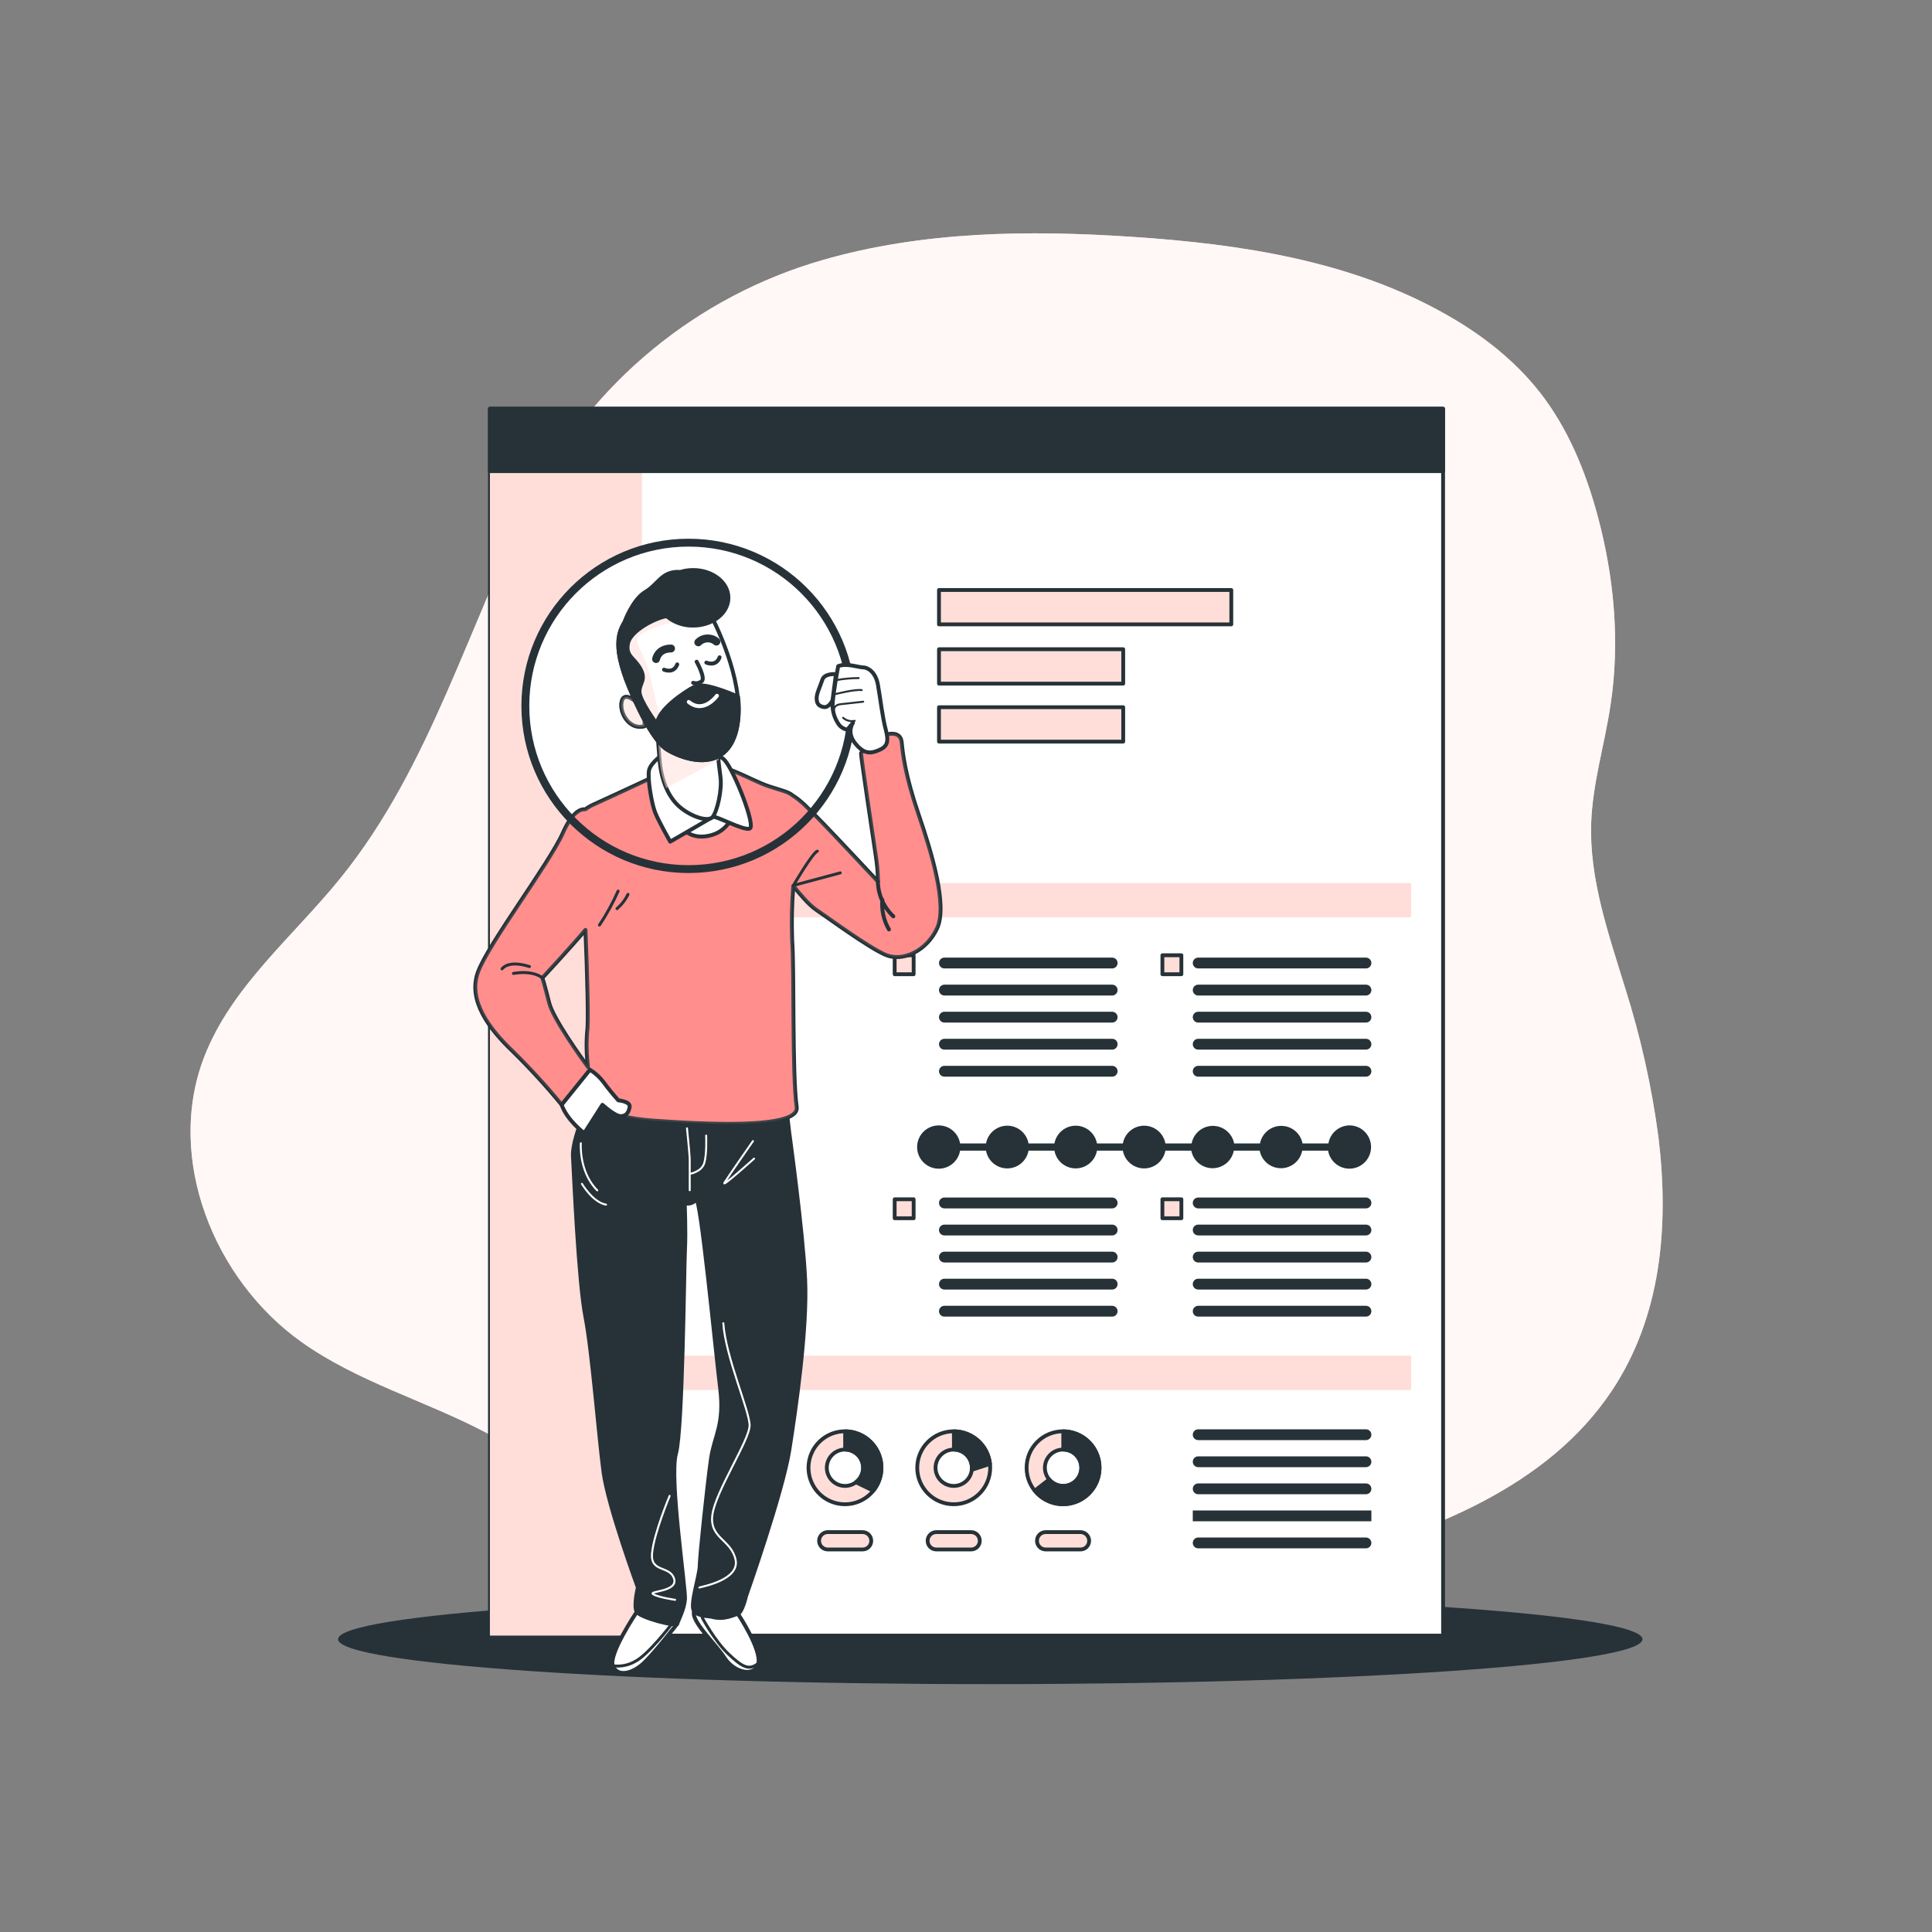 <!-- Resume -->
<svg xmlns="http://www.w3.org/2000/svg" width="577" height="577">
  <rect width="100%" height="100%" fill="#808080" stroke="none"/>
  <path d="M 495.32 339.784 C 493.319 324.597 489.978 309.618 485.338 295.02 C 480.387 278.864 474.617 262.581 475.217 245.733 C 475.644 233.858 479.233 222.341 480.987 210.582 C 483.861 191.783 482.084 172.431 477.133 154.036 C 473.567 140.823 468.282 127.875 459.823 117.108 C 452.253 107.472 442.351 99.798 431.688 93.82 C 403.508 77.883 370.526 72.864 338.214 70.74 C 307.195 68.663 275.541 69.044 245.687 77.664 C 208.161 88.443 176.772 114.276 158.975 149.028 C 139.784 186.602 128.683 228.827 101.794 262.12 C 87.6 279.695 69.09 294.639 60.966 315.711 C 49.345 345.842 63.782 382.147 90.116 400.842 C 106.722 412.636 126.836 418.267 144.885 427.719 C 161.537 436.431 176.331 448.341 192.73 457.526 C 252.968 491.258 327.736 484.68 394.241 466.493 C 427.499 457.434 462.327 444.013 481.414 415.302 C 496.047 393.249 498.528 366.533 495.32 339.784 Z" fill="rgb(255, 222, 217)"></path>
  <path d="M 495.32 339.784 C 493.319 324.597 489.978 309.618 485.338 295.02 C 480.387 278.864 474.617 262.581 475.217 245.733 C 475.644 233.858 479.233 222.341 480.987 210.582 C 483.861 191.783 482.084 172.431 477.133 154.036 C 473.567 140.823 468.282 127.875 459.823 117.108 C 452.253 107.472 442.351 99.798 431.688 93.82 C 403.508 77.883 370.526 72.864 338.214 70.74 C 307.195 68.663 275.541 69.044 245.687 77.664 C 208.161 88.443 176.772 114.276 158.975 149.028 C 139.784 186.602 128.683 228.827 101.794 262.12 C 87.6 279.695 69.09 294.639 60.966 315.711 C 49.345 345.842 63.782 382.147 90.116 400.842 C 106.722 412.636 126.836 418.267 144.885 427.719 C 161.537 436.431 176.331 448.341 192.73 457.526 C 252.968 491.258 327.736 484.68 394.241 466.493 C 427.499 457.434 462.327 444.013 481.414 415.302 C 496.047 393.249 498.528 366.533 495.32 339.784 Z" fill="rgb(255, 255, 255)" opacity="0.8"></path>
  <path d="M 100.963 489.561 C 100.963 482.156 188.171 476.152 295.747 476.152 C 403.323 476.152 490.531 482.156 490.531 489.561 C 490.531 496.967 403.323 502.971 295.747 502.971 C 188.171 502.971 100.963 496.967 100.963 489.561 Z" fill="rgb(38,50,56)"></path>
  <path d="M 146.316 122.07 L 430.984 122.07 L 430.984 488.477 L 146.316 488.477 Z" fill="rgb(255,255,255)" stroke-width="1.14" stroke="rgb(38,50,56)" stroke-linecap="round" stroke-linejoin="round"></path>
  <path d="M 146.316 122.07 L 191.726 122.07 L 191.726 488.477 L 146.316 488.477 Z" fill="rgb(255, 222, 217)"></path>
  <path d="M 280.434 176.204 L 367.734 176.204 L 367.734 186.475 L 280.434 186.475 Z" fill="rgb(255, 222, 217)" stroke-width="1.14" stroke="rgb(38,50,56)" stroke-linecap="round" stroke-linejoin="round"></path>
  <path d="M 182.136 263.712 L 421.441 263.712 L 421.441 273.983 L 182.136 273.983 Z M 182.136 404.869 L 421.441 404.869 L 421.441 415.14 L 182.136 415.14 Z" fill="rgb(255, 222, 217)"></path>
  <path d="M 280.434 193.895 L 335.456 193.895 L 335.456 204.166 L 280.434 204.166 Z M 280.434 211.217 L 335.456 211.217 L 335.456 221.487 L 280.434 221.487 Z M 267.197 285.292 L 272.863 285.292 L 272.863 290.958 L 267.197 290.958 Z M 267.197 358.167 L 272.863 358.167 L 272.863 363.833 L 267.197 363.833 Z M 347.158 285.292 L 352.824 285.292 L 352.824 290.958 L 347.158 290.958 Z M 347.158 358.167 L 352.824 358.167 L 352.824 363.833 L 347.158 363.833 Z" fill="rgb(255, 222, 217)" stroke-width="1.14" stroke="rgb(38,50,56)" stroke-linecap="round" stroke-linejoin="round"></path>
  <path d="M 146.316 122.07 L 430.984 122.07 L 430.984 140.707 L 146.316 140.707 Z" fill="rgb(38,50,56)" stroke-width="1.14" stroke="rgb(38,50,56)" stroke-linecap="round" stroke-linejoin="round"></path>
  <path d="M 332.156 289.227 L 282.049 289.227 C 281.157 289.227 280.434 288.504 280.434 287.611 C 280.434 286.719 281.157 285.996 282.049 285.996 L 332.156 285.996 C 333.048 285.996 333.771 286.719 333.771 287.611 C 333.771 288.504 333.048 289.227 332.156 289.227 Z M 332.156 297.317 L 282.049 297.317 C 281.155 297.31 280.434 296.584 280.434 295.689 C 280.434 294.797 281.157 294.074 282.049 294.074 L 332.156 294.074 C 333.048 294.074 333.771 294.797 333.771 295.689 C 333.771 296.584 333.05 297.31 332.156 297.317 Z M 332.156 305.395 L 282.049 305.395 C 281.157 305.395 280.434 304.671 280.434 303.779 C 280.434 302.887 281.157 302.163 282.049 302.163 L 332.156 302.163 C 333.048 302.163 333.771 302.887 333.771 303.779 C 333.771 304.671 333.048 305.395 332.156 305.395 Z M 332.156 313.473 L 282.049 313.473 C 281.157 313.473 280.434 312.749 280.434 311.857 C 280.434 310.965 281.157 310.241 282.049 310.241 L 332.156 310.241 C 333.048 310.241 333.771 310.965 333.771 311.857 C 333.771 312.749 333.048 313.473 332.156 313.473 Z M 332.156 321.551 L 282.049 321.551 C 281.157 321.551 280.434 320.827 280.434 319.935 C 280.434 319.043 281.157 318.319 282.049 318.319 L 332.156 318.319 C 333.048 318.319 333.771 319.043 333.771 319.935 C 333.771 320.827 333.048 321.551 332.156 321.551 Z M 407.951 289.227 L 357.844 289.227 C 356.952 289.227 356.228 288.504 356.228 287.611 C 356.228 286.719 356.952 285.996 357.844 285.996 L 407.951 285.996 C 408.843 285.996 409.566 286.719 409.566 287.611 C 409.566 288.504 408.843 289.227 407.951 289.227 Z M 407.951 297.317 L 357.844 297.317 C 356.95 297.31 356.228 296.584 356.228 295.689 C 356.228 294.797 356.952 294.074 357.844 294.074 L 407.951 294.074 C 408.843 294.074 409.566 294.797 409.566 295.689 C 409.566 296.584 408.845 297.31 407.951 297.317 Z M 407.951 305.395 L 357.844 305.395 C 356.952 305.395 356.228 304.671 356.228 303.779 C 356.228 302.887 356.952 302.163 357.844 302.163 L 407.951 302.163 C 408.843 302.163 409.566 302.887 409.566 303.779 C 409.566 304.671 408.843 305.395 407.951 305.395 Z M 407.951 313.473 L 357.844 313.473 C 356.952 313.473 356.228 312.749 356.228 311.857 C 356.228 310.965 356.952 310.241 357.844 310.241 L 407.951 310.241 C 408.843 310.241 409.566 310.965 409.566 311.857 C 409.566 312.749 408.843 313.473 407.951 313.473 Z M 407.951 321.551 L 357.844 321.551 C 356.952 321.551 356.228 320.827 356.228 319.935 C 356.228 319.043 356.952 318.319 357.844 318.319 L 407.951 318.319 C 408.843 318.319 409.566 319.043 409.566 319.935 C 409.566 320.827 408.843 321.551 407.951 321.551 Z M 332.156 360.89 L 282.049 360.89 C 281.155 360.884 280.434 360.157 280.434 359.263 C 280.434 358.371 281.157 357.648 282.049 357.648 L 332.156 357.648 C 333.048 357.648 333.771 358.371 333.771 359.263 C 333.771 360.157 333.05 360.884 332.156 360.89 Z M 332.156 368.968 L 282.049 368.968 C 281.157 368.968 280.434 368.245 280.434 367.353 C 280.434 366.461 281.157 365.737 282.049 365.737 L 332.156 365.737 C 333.048 365.737 333.771 366.461 333.771 367.353 C 333.771 368.245 333.048 368.968 332.156 368.968 Z M 332.156 377.046 L 282.049 377.046 C 281.157 377.046 280.434 376.323 280.434 375.431 C 280.434 374.539 281.157 373.815 282.049 373.815 L 332.156 373.815 C 333.048 373.815 333.771 374.539 333.771 375.431 C 333.771 376.323 333.048 377.046 332.156 377.046 Z M 332.156 385.124 L 282.049 385.124 C 281.157 385.124 280.434 384.401 280.434 383.509 C 280.434 382.617 281.157 381.893 282.049 381.893 L 332.156 381.893 C 333.048 381.893 333.771 382.617 333.771 383.509 C 333.771 384.401 333.048 385.124 332.156 385.124 Z M 332.156 393.214 L 282.049 393.214 C 281.157 393.214 280.434 392.491 280.434 391.598 C 280.434 390.706 281.157 389.983 282.049 389.983 L 332.156 389.983 C 333.048 389.983 333.771 390.706 333.771 391.598 C 333.771 392.491 333.048 393.214 332.156 393.214 Z M 407.951 360.89 L 357.844 360.89 C 356.95 360.884 356.228 360.157 356.228 359.263 C 356.228 358.371 356.952 357.648 357.844 357.648 L 407.951 357.648 C 408.843 357.648 409.566 358.371 409.566 359.263 C 409.566 360.157 408.845 360.884 407.951 360.89 Z M 407.951 368.968 L 357.844 368.968 C 356.952 368.968 356.228 368.245 356.228 367.353 C 356.228 366.461 356.952 365.737 357.844 365.737 L 407.951 365.737 C 408.843 365.737 409.566 366.461 409.566 367.353 C 409.566 368.245 408.843 368.968 407.951 368.968 Z M 407.951 377.046 L 357.844 377.046 C 356.952 377.046 356.228 376.323 356.228 375.431 C 356.228 374.539 356.952 373.815 357.844 373.815 L 407.951 373.815 C 408.843 373.815 409.566 374.539 409.566 375.431 C 409.566 376.323 408.843 377.046 407.951 377.046 Z M 407.951 385.124 L 357.844 385.124 C 356.952 385.124 356.228 384.401 356.228 383.509 C 356.228 382.617 356.952 381.893 357.844 381.893 L 407.951 381.893 C 408.843 381.893 409.566 382.617 409.566 383.509 C 409.566 384.401 408.843 385.124 407.951 385.124 Z M 407.951 393.214 L 357.844 393.214 C 356.952 393.214 356.228 392.491 356.228 391.598 C 356.228 390.706 356.952 389.983 357.844 389.983 L 407.951 389.983 C 408.843 389.983 409.566 390.706 409.566 391.598 C 409.566 392.491 408.843 393.214 407.951 393.214 Z M 407.951 430.096 L 357.844 430.096 C 356.952 430.096 356.228 429.372 356.228 428.48 C 356.228 427.588 356.952 426.865 357.844 426.865 L 407.951 426.865 C 408.843 426.865 409.566 427.588 409.566 428.48 C 409.566 429.372 408.843 430.096 407.951 430.096 Z M 407.951 438.174 L 357.844 438.174 C 356.952 438.174 356.228 437.45 356.228 436.558 C 356.228 435.666 356.952 434.943 357.844 434.943 L 407.951 434.943 C 408.843 434.943 409.566 435.666 409.566 436.558 C 409.566 437.45 408.843 438.174 407.951 438.174 Z M 407.951 446.263 L 357.844 446.263 C 356.952 446.263 356.228 445.54 356.228 444.648 C 356.228 443.755 356.952 443.032 357.844 443.032 L 407.951 443.032 C 408.843 443.032 409.566 443.755 409.566 444.648 C 409.566 445.54 408.843 446.263 407.951 446.263 Z" fill="rgb(38,50,56)"></path>
  <path d="M 357.844 454.341 C 356.952 454.341 356.228 454.341 356.228 454.341 L 356.228 451.11 C 356.228 451.11 356.952 451.11 357.844 451.11 L 407.951 451.11 C 408.843 451.11 409.566 451.11 409.566 451.11 L 409.566 454.341 C 409.566 454.341 408.843 454.341 407.951 454.341 Z" fill="rgb(38,50,56)"></path>
  <path d="M 407.951 462.419 L 357.844 462.419 C 356.952 462.419 356.228 461.696 356.228 460.804 C 356.228 459.911 356.952 459.188 357.844 459.188 L 407.951 459.188 C 408.843 459.188 409.566 459.911 409.566 460.804 C 409.566 461.696 408.843 462.419 407.951 462.419 Z M 403.104 336.102 C 399.95 336.104 397.257 338.382 396.734 341.492 L 389.002 341.492 C 388.419 338.447 385.755 336.245 382.655 336.245 C 379.555 336.245 376.891 338.447 376.308 341.492 L 368.576 341.492 C 367.993 338.447 365.329 336.245 362.229 336.245 C 359.129 336.245 356.465 338.447 355.882 341.492 L 348.046 341.492 C 347.489 338.424 344.817 336.194 341.699 336.194 C 338.581 336.194 335.91 338.424 335.352 341.492 L 327.609 341.492 C 327.052 338.424 324.38 336.194 321.262 336.194 C 318.144 336.194 315.472 338.424 314.915 341.492 L 307.172 341.492 C 306.614 338.424 303.943 336.194 300.825 336.194 C 297.707 336.194 295.035 338.424 294.478 341.492 L 286.734 341.492 C 286.174 338.18 283.169 335.85 279.821 336.131 C 276.474 336.412 273.9 339.211 273.9 342.571 C 273.9 345.93 276.474 348.729 279.821 349.01 C 283.169 349.292 286.174 346.962 286.734 343.65 L 294.478 343.65 C 295.035 346.717 297.707 348.948 300.825 348.948 C 303.943 348.948 306.614 346.717 307.172 343.65 L 314.915 343.65 C 315.472 346.717 318.144 348.948 321.262 348.948 C 324.38 348.948 327.052 346.717 327.609 343.65 L 335.352 343.65 C 335.91 346.717 338.581 348.948 341.699 348.948 C 344.817 348.948 347.489 346.717 348.046 343.65 L 355.79 343.65 C 356.373 346.695 359.036 348.896 362.137 348.896 C 365.237 348.896 367.9 346.695 368.484 343.65 L 376.216 343.65 C 376.799 346.695 379.462 348.896 382.563 348.896 C 385.663 348.896 388.326 346.695 388.91 343.65 L 396.641 343.65 C 397.217 347.029 400.331 349.371 403.737 348.986 C 407.144 348.602 409.657 345.624 409.464 342.201 C 409.271 338.779 406.44 336.102 403.011 336.102 Z" fill="rgb(38,50,56)"></path>
  <path d="M 252.368 427.465 C 247.961 427.46 243.985 430.111 242.296 434.182 C 240.606 438.252 241.535 442.939 244.65 446.057 C 247.764 449.175 252.451 450.11 256.523 448.424 C 260.595 446.739 263.25 442.766 263.25 438.358 C 263.254 435.47 262.108 432.699 260.067 430.656 C 258.026 428.613 255.256 427.465 252.368 427.465 Z M 252.368 443.782 C 250.168 443.787 248.182 442.464 247.337 440.432 C 246.493 438.4 246.957 436.06 248.513 434.504 C 250.069 432.948 252.41 432.483 254.442 433.328 C 256.474 434.172 257.797 436.158 257.792 438.358 C 257.786 441.351 255.361 443.776 252.368 443.782 Z" fill="rgb(255, 222, 217)" stroke-width="1.14" stroke="rgb(38,50,56)" stroke-linecap="round" stroke-linejoin="round"></path>
  <path d="M 255.611 442.686 L 260.804 445.213 C 263.449 441.961 263.991 437.48 262.197 433.691 C 260.404 429.902 256.594 427.481 252.403 427.465 L 252.403 432.923 C 254.727 432.948 256.777 434.45 257.5 436.659 C 258.223 438.868 257.459 441.292 255.599 442.686 Z" fill="rgb(38,50,56)" stroke-width="1.14" stroke="rgb(38,50,56)" stroke-linecap="round" stroke-linejoin="round"></path>
  <path d="M 257.607 462.754 L 247.221 462.754 C 246.534 462.757 245.873 462.486 245.386 462.001 C 244.899 461.516 244.625 460.857 244.625 460.169 L 244.625 460.169 C 244.625 458.735 245.787 457.573 247.221 457.573 L 257.607 457.573 C 259.041 457.573 260.204 458.735 260.204 460.169 L 260.204 460.169 C 260.204 460.857 259.93 461.516 259.443 462.001 C 258.955 462.486 258.295 462.757 257.607 462.754 Z M 284.83 427.465 C 278.814 427.465 273.937 432.342 273.937 438.358 C 273.937 444.375 278.814 449.252 284.83 449.252 C 290.847 449.252 295.724 444.375 295.724 438.358 C 295.727 435.468 294.58 432.696 292.537 430.652 C 290.493 428.608 287.72 427.462 284.83 427.465 Z M 284.83 443.782 C 282.631 443.782 280.648 442.457 279.808 440.424 C 278.967 438.392 279.434 436.053 280.991 434.499 C 282.548 432.946 284.888 432.484 286.918 433.329 C 288.949 434.174 290.27 436.159 290.266 438.358 C 290.266 439.799 289.693 441.18 288.673 442.198 C 287.653 443.215 286.271 443.785 284.83 443.782 Z" fill="rgb(255, 222, 217)" stroke-width="1.14" stroke="rgb(38,50,56)" stroke-linecap="round" stroke-linejoin="round"></path>
  <path d="M 295.666 437.216 C 295.074 431.699 290.437 427.503 284.888 427.465 L 284.888 432.923 C 287.867 432.955 290.266 435.379 290.266 438.358 C 290.254 438.567 290.231 438.775 290.196 438.982 Z" fill="rgb(38,50,56)" stroke-width="1.14" stroke="rgb(38,50,56)" stroke-linecap="round" stroke-linejoin="round"></path>
  <path d="M 290.023 462.754 L 279.637 462.754 C 278.95 462.757 278.289 462.486 277.802 462.001 C 277.315 461.516 277.041 460.857 277.041 460.169 L 277.041 460.169 C 277.041 458.735 278.203 457.573 279.637 457.573 L 290.023 457.573 C 291.457 457.573 292.62 458.735 292.62 460.169 L 292.62 460.169 C 292.62 460.857 292.346 461.516 291.859 462.001 C 291.371 462.486 290.711 462.757 290.023 462.754 Z M 317.488 427.465 C 311.472 427.465 306.595 432.342 306.595 438.358 C 306.595 444.375 311.472 449.252 317.488 449.252 C 323.505 449.252 328.382 444.375 328.382 438.358 C 328.385 435.468 327.239 432.696 325.195 430.652 C 323.151 428.608 320.379 427.462 317.488 427.465 Z M 317.488 443.782 C 315.289 443.782 313.306 442.457 312.466 440.424 C 311.625 438.392 312.092 436.053 313.649 434.499 C 315.206 432.946 317.546 432.484 319.577 433.329 C 321.607 434.174 322.928 436.159 322.924 438.358 C 322.924 439.799 322.351 441.18 321.331 442.198 C 320.311 443.215 318.929 443.785 317.488 443.782 Z" fill="rgb(255, 222, 217)" stroke-width="1.14" stroke="rgb(38,50,56)" stroke-linecap="round" stroke-linejoin="round"></path>
  <path d="M 317.546 427.465 L 317.546 432.923 C 320.067 432.927 322.255 434.664 322.83 437.119 C 323.405 439.574 322.216 442.102 319.959 443.225 C 317.702 444.348 314.968 443.771 313.357 441.832 L 309.041 445.202 C 312.228 449.131 317.703 450.346 322.253 448.133 C 326.802 445.92 329.227 440.864 328.104 435.931 C 326.98 430.998 322.605 427.489 317.546 427.465 Z" fill="rgb(38,50,56)" stroke-width="1.14" stroke="rgb(38,50,56)" stroke-linecap="round" stroke-linejoin="round"></path>
  <path d="M 322.681 462.754 L 312.295 462.754 C 311.608 462.757 310.947 462.486 310.46 462.001 C 309.973 461.516 309.699 460.857 309.699 460.169 L 309.699 460.169 C 309.696 459.479 309.968 458.817 310.456 458.33 C 310.944 457.842 311.606 457.569 312.295 457.573 L 322.681 457.573 C 324.115 457.573 325.278 458.735 325.278 460.169 L 325.278 460.169 C 325.278 460.857 325.004 461.516 324.517 462.001 C 324.03 462.486 323.369 462.757 322.681 462.754 Z" fill="rgb(255, 222, 217)" stroke-width="1.14" stroke="rgb(38,50,56)" stroke-linecap="round" stroke-linejoin="round"></path>
  <path d="M 156.898 210.813 C 156.898 183.892 178.722 162.068 205.643 162.068 C 232.564 162.068 254.388 183.892 254.388 210.813 C 254.388 237.734 232.564 259.558 205.643 259.558 C 178.722 259.558 156.898 237.734 156.898 210.813 Z" fill="rgb(255,255,255)"></path>
  <path d="M 220.414 482.003 C 220.414 482.003 227.453 492.585 226.484 496.774 C 225.515 500.963 219.329 499.67 216.398 495.158 C 213.467 490.646 206.012 483.907 207.362 481.01 C 208.712 478.114 217.783 479.429 220.414 482.003 Z M 190.168 481.414 C 190.168 481.414 181.663 494.039 183.024 497.489 C 184.386 500.94 188.794 499.913 192.164 496.797 C 195.534 493.681 202.262 484.934 202.262 484.934 C 202.262 484.934 196.607 477.964 190.168 481.414 Z" fill="rgb(255,255,255)" stroke-width="1.17" stroke="rgb(38,50,56)" stroke-linecap="round" stroke-linejoin="round"></path>
  <path d="M 183.024 497.489 C 185.331 497.807 187.677 497.348 189.695 496.185 C 193.572 494.224 200.334 485.372 200.334 485.372 M 209.728 483.122 C 209.728 483.122 213.409 490.046 217.552 493.97 C 221.695 497.893 223.726 499.013 226.449 496.774" fill="transparent" stroke-width="0.88" stroke="rgb(38,50,56)" stroke-linecap="round" stroke-linejoin="round"></path>
  <path d="M 178.224 323.87 C 178.224 323.87 170.78 339.057 171.115 345.265 C 171.45 351.474 172.812 382.886 174.843 393.237 C 176.874 403.588 178.87 429.369 180.255 439.674 C 181.64 449.979 190.514 474.121 190.514 474.121 C 190.514 474.121 189.152 479.649 190.168 481.368 C 191.183 483.087 201.927 485.926 202.262 484.888 C 202.596 483.849 204.293 480.745 204.57 477.641 C 204.847 474.536 199.838 441.405 201.869 434.158 C 203.9 426.911 204.293 378.189 204.57 373.169 C 204.847 368.149 204.489 359.321 204.489 359.321 C 205.723 359.701 207.065 359.295 207.882 358.294 C 209.232 356.563 213.709 403.473 215.071 414.517 C 216.433 425.561 213.375 428.665 212.359 435.566 C 211.344 442.467 208.978 464.889 208.978 467.658 C 208.978 470.428 205.931 479.383 207.281 481.114 C 208.632 482.845 211.505 482.557 212.682 482.88 C 216.213 483.861 218.972 482.326 220.322 481.98 C 221.672 481.633 222.814 476.637 222.814 476.637 C 222.814 476.637 233.685 445.917 235.716 433.142 C 237.747 420.368 241.128 396.664 240.459 382.17 C 239.79 367.676 235.716 338.318 235.716 338.318 L 234.701 329.686 Z" fill="rgb(38,50,56)" stroke-width="1.17" stroke="rgb(38,50,56)" stroke-linecap="round" stroke-linejoin="round"></path>
  <path d="M 173.469 341.434 C 173.469 341.434 172.812 349.95 178.385 355.513 M 173.792 353.551 C 173.792 353.551 177.07 359.125 181.005 359.771" fill="transparent" stroke-width="0.58" stroke="rgb(255,255,255)" stroke-linecap="round" stroke-linejoin="round"></path>
  <path d="M 199.988 446.748 C 199.988 446.748 195.372 457.757 194.749 463.77 C 194.126 469.782 199.988 467.439 201.304 471.444 C 202.619 475.448 193.445 475.125 195.084 476.117 C 196.722 477.11 201.627 477.791 201.627 477.791 M 208.874 474.121 C 209.855 473.786 220.991 471.813 219.675 465.777 C 218.36 459.742 211.817 459.43 212.751 452.426 C 213.686 445.421 223.876 430.05 223.876 425.711 C 223.876 421.372 216.675 405.204 216.017 395.187" fill="transparent" stroke-width="0.59" stroke="rgb(255,255,255)" stroke-linecap="round" stroke-linejoin="round"></path>
  <path d="M 224.88 340.788 C 224.88 340.788 217.344 351.589 216.363 353.228 C 215.383 354.867 225.203 346.027 225.203 346.027 M 205.17 336.968 C 205.17 336.968 205.989 344.861 205.989 346.488 L 205.989 355.478 M 205.989 350.585 C 205.989 350.585 209.532 350.043 210.34 347.319 C 211.147 344.596 210.894 339.149 210.894 339.149" fill="transparent" stroke-width="0.58" stroke="rgb(255,255,255)" stroke-linecap="round" stroke-linejoin="round"></path>
  <path d="M 274.363 243.309 C 270.301 231.458 269.621 225.03 269.286 221.649 C 268.951 218.268 265.224 219.272 265.224 219.272 C 265.224 219.272 257.146 224.014 257.146 225.042 C 257.146 226.069 260.873 251.11 261.543 255.507 C 261.949 258.085 262.176 260.688 262.223 263.297 C 262.223 263.297 248.006 248.064 244.279 244.336 C 241.44 241.486 239.19 239.051 236.778 237.597 C 235.474 236.443 233.212 236.016 229.727 234.862 C 223.634 232.831 217.206 228.088 209.751 228.423 C 204.857 228.759 200.052 229.905 195.534 231.816 C 195.534 231.816 184.709 236.893 177.254 240.274 C 176.386 240.662 175.562 241.142 174.796 241.705 C 173.573 241.555 171.023 242.213 168.115 248.733 C 164.064 257.873 145.785 281.911 142.727 290.369 C 139.669 298.828 146.108 307.299 153.217 314.061 C 158.345 319.104 163.203 324.416 167.769 329.975 L 175.847 320.027 C 176.075 322.241 176.461 324.435 177.001 326.594 C 178.016 329.975 181.397 333.702 194.945 334.672 C 208.493 335.641 238.924 337.51 237.932 330.609 C 236.535 320.8 237.251 289.308 236.582 280.849 C 236.383 275.423 236.495 269.991 236.916 264.578 C 238.474 266.551 241.532 270.209 243.667 271.652 C 246.714 273.683 259.592 283.192 264.67 285.246 C 269.747 287.3 276.856 283.896 279.903 277.168 C 282.949 270.44 278.426 255.161 274.363 243.309 Z M 164.018 299.498 C 162.656 294.085 161.987 292.054 161.987 292.054 C 161.987 292.054 170.665 282.707 174.843 277.722 C 175.408 291.096 175.766 305.729 175.373 307.876 C 175.065 311.474 175.147 315.096 175.616 318.677 C 173.354 315.573 165.172 304.16 164.018 299.498 Z" fill="rgb(255, 133, 133)" stroke-width="1.17" stroke="rgb(38,50,56)" stroke-linecap="round" stroke-linejoin="round"></path>
  <path d="M 274.363 243.309 C 270.301 231.458 269.621 225.03 269.286 221.649 C 268.951 218.268 265.224 219.272 265.224 219.272 C 265.224 219.272 257.146 224.014 257.146 225.042 C 257.146 226.069 260.873 251.11 261.543 255.507 C 261.949 258.085 262.176 260.688 262.223 263.297 C 262.223 263.297 248.006 248.064 244.279 244.336 C 241.44 241.486 239.19 239.051 236.778 237.597 C 235.474 236.443 233.212 236.016 229.727 234.862 C 223.634 232.831 217.206 228.088 209.751 228.423 C 204.857 228.759 200.052 229.905 195.534 231.816 C 195.534 231.816 184.709 236.893 177.254 240.274 C 176.386 240.662 175.562 241.142 174.796 241.705 C 173.573 241.555 171.023 242.213 168.115 248.733 C 164.064 257.873 145.785 281.911 142.727 290.369 C 139.669 298.828 146.108 307.299 153.217 314.061 C 158.345 319.104 163.203 324.416 167.769 329.975 L 175.847 320.027 C 176.075 322.241 176.461 324.435 177.001 326.594 C 178.016 329.975 181.397 333.702 194.945 334.672 C 208.493 335.641 238.924 337.51 237.932 330.609 C 236.535 320.8 237.251 289.308 236.582 280.849 C 236.383 275.423 236.495 269.991 236.916 264.578 C 238.474 266.551 241.532 270.209 243.667 271.652 C 246.714 273.683 259.592 283.192 264.67 285.246 C 269.747 287.3 276.856 283.896 279.903 277.168 C 282.949 270.44 278.426 255.161 274.363 243.309 Z M 164.018 299.498 C 162.656 294.085 161.987 292.054 161.987 292.054 C 161.987 292.054 170.665 282.707 174.843 277.722 C 175.408 291.096 175.766 305.729 175.373 307.876 C 175.065 311.474 175.147 315.096 175.616 318.677 C 173.354 315.573 165.172 304.16 164.018 299.498 Z" fill="rgb(255, 222, 217)" opacity="0.1"></path>
  <path d="M 179.032 276.268 C 181.174 273.051 183.039 269.657 184.605 266.124 M 187.548 267.105 C 186.765 268.737 185.648 270.188 184.271 271.363" fill="transparent" stroke-width="0.88" stroke="rgb(38,50,56)" stroke-linecap="round" stroke-linejoin="round"></path>
  <path d="M 262.177 263.285 C 262.269 267.224 263.931 270.963 266.793 273.671 M 263.516 268.744 C 263.24 271.823 263.93 274.913 265.489 277.583" fill="transparent" stroke-width="1.17" stroke="rgb(38,50,56)" stroke-linecap="round" stroke-linejoin="round"></path>
  <path d="M 161.987 292.054 C 161.987 292.054 159.494 289.689 153.344 290.716 M 149.939 289.354 C 149.939 289.354 151.647 286.619 158.121 288.662 M 244.117 254.203 C 242.755 254.538 236.951 264.439 236.951 264.439 L 250.949 260.689" fill="transparent" stroke-width="0.88" stroke="rgb(38,50,56)" stroke-linecap="round" stroke-linejoin="round"></path>
  <path d="M 203.923 247.452 C 203.923 247.452 206.543 251.053 212.44 249.426 C 218.337 247.798 220.299 241.567 219.364 237.632 C 218.429 233.697 198.684 236.974 203.923 247.452 Z" fill="rgb(255,255,255)" stroke-width="1.17" stroke="rgb(38,50,56)" stroke-linecap="round" stroke-linejoin="round"></path>
  <path d="M 198.315 225.03 C 198.315 225.03 194.357 227.661 193.837 230.038 C 193.318 232.416 194.622 240.044 195.672 242.675 C 196.722 245.306 200.161 251.364 200.161 251.364 C 200.161 251.364 212.013 244.521 212.855 243.99 C 213.698 243.459 222.087 248.202 223.922 247.452 C 225.757 246.702 219.445 230.592 216.548 227.176 C 213.652 223.761 202.527 221.856 198.315 225.03 Z" fill="rgb(255,255,255)" stroke-width="1.17" stroke="rgb(38,50,56)" stroke-linecap="round" stroke-linejoin="round"></path>
  <path d="M 196.18 216.329 C 196.18 216.329 196.445 220.541 196.976 226.865 C 197.507 233.189 199.642 238.186 203.104 241.082 C 206.566 243.979 211.528 245.56 212.844 243.979 C 214.159 242.398 215.74 235.82 215.152 231.862 C 214.563 227.903 213.836 219.491 213.836 219.491 Z" fill="rgb(255,255,255)" stroke-width="1.17" stroke="rgb(38,50,56)" stroke-linecap="round" stroke-linejoin="round"></path>
  <path d="M 214.644 226.934 C 214.252 223.253 213.894 219.491 213.894 219.491 L 196.18 216.329 C 196.18 216.329 196.445 220.541 196.976 226.865 C 197.177 229.789 197.851 232.662 198.973 235.37 Z" fill="rgb(255, 222, 217)" opacity="0.5"></path>
  <path d="M 190.41 210.028 C 190.41 210.028 186.463 206.081 185.667 209.497 C 184.871 212.913 188.044 218.198 192.522 216.871 L 192.522 213.721 Z" fill="rgb(255,255,255)" stroke-width="1.17" stroke="rgb(38,50,56)" stroke-linecap="round" stroke-linejoin="round"></path>
  <path d="M 190.41 210.028 C 190.41 210.028 186.463 206.081 185.667 209.497 C 184.871 212.913 188.044 218.198 192.522 216.871 L 192.522 213.721 Z" fill="rgb(255, 222, 217)" opacity="0.5" stroke-width="1.17" stroke="rgb(38,50,56)" stroke-linecap="round" stroke-linejoin="round"></path>
  <path d="M 186.948 202.896 C 186.948 202.896 193.537 220.541 199.33 223.968 C 205.123 227.396 216.71 230.546 219.872 218.198 C 223.034 205.851 214.609 187.906 211.713 182.632 C 208.816 177.358 198.015 175.789 191.172 181.051 C 184.328 186.313 182.771 191.299 186.948 202.896 Z" fill="rgb(255,255,255)" stroke-width="1.17" stroke="rgb(38,50,56)" stroke-linecap="round" stroke-linejoin="round"></path>
  <path d="M 194.253 187.952 C 197.049 186.658 200.081 185.952 203.162 185.875 L 209.728 180.347 C 205.412 177.024 196.93 176.62 191.206 181.028 C 184.351 186.302 182.771 191.299 186.983 202.896 C 186.983 202.896 193.572 220.541 199.365 223.968 C 201.42 225.176 203.645 226.067 205.966 226.611 C 203.173 223.01 198.88 217.287 197.519 214.367 C 195.441 209.913 194.553 200.715 191.876 195.372 C 189.198 190.029 190.098 190.029 194.253 187.952 Z" fill="rgb(255, 222, 217)" opacity="0.5"></path>
  <path d="M 208.055 197.622 C 208.055 197.622 210.686 202.365 209.636 203.393 C 208.912 204.017 207.914 204.219 207.005 203.923" fill="transparent" stroke-width="1.17" stroke="rgb(38,50,56)" stroke-linecap="round" stroke-linejoin="round"></path>
  <path d="M 195.938 196.838 C 195.938 196.838 196.469 193.676 200.415 193.676" fill="transparent" stroke-width="2.35" stroke="rgb(38,50,56)" stroke-linecap="round" stroke-linejoin="round"></path>
  <path d="M 198.315 200 C 198.315 200 201.211 201.315 202.262 198.419 M 210.951 197.888 C 210.951 197.888 213.848 199.203 214.909 196.307" fill="transparent" stroke-width="1.17" stroke="rgb(38,50,56)" stroke-linecap="round" stroke-linejoin="round"></path>
  <path d="M 208.551 191.841 C 210.011 190.353 212.376 190.257 213.952 191.622" fill="transparent" stroke-width="2.35" stroke="rgb(38,50,56)" stroke-linecap="round" stroke-linejoin="round"></path>
  <path d="M 220.414 208.055 C 217.344 206.716 210.028 203.762 207.582 204.997 C 204.42 206.578 196.249 212.117 196.249 216.329 C 196.249 216.329 190.987 209.22 190.987 206.578 C 190.987 203.935 193.087 203.116 191.252 199.734 C 189.418 196.353 186.763 196.042 187.56 192.095 C 188.287 188.437 195.568 184.559 199.1 184.017 C 201.306 185.883 204.115 186.884 207.005 186.833 C 212.775 186.833 217.541 183.128 217.541 178.535 C 217.541 173.942 212.821 170.25 207.005 170.25 C 205.71 170.244 204.422 170.434 203.185 170.815 C 197.669 170.411 196.619 174.496 192.799 176.735 C 188.979 178.974 186.579 185.575 186.579 185.575 L 186.74 185.575 C 183.948 189.66 183.959 194.587 186.994 202.885 C 186.994 202.885 193.583 220.529 199.377 223.957 C 205.17 227.384 216.756 230.535 219.918 218.187 C 220.686 214.866 220.854 211.435 220.414 208.055 Z" fill="rgb(38,50,56)" stroke-width="1.17" stroke="rgb(38,50,56)" stroke-linecap="round" stroke-linejoin="round"></path>
  <path d="M 214.125 207.789 C 214.125 207.789 210.178 213.317 205.7 209.636" fill="transparent" stroke-width="1.17" stroke="rgb(255,255,255)" stroke-linecap="round" stroke-linejoin="round"></path>
  <path d="M 176.193 319.473 C 177.757 320.46 179.133 321.719 180.255 323.189 C 181.63 325.072 183.101 326.882 184.663 328.613 C 184.663 328.613 188.379 328.948 188.044 330.644 C 187.71 332.34 187.029 333.344 185.332 333.344 C 183.636 333.344 179.92 329.963 179.92 329.963 L 174.508 338.422 C 174.508 338.422 169.43 334.706 167.734 329.963 Z" fill="rgb(255,255,255)" stroke-width="1.17" stroke="rgb(38,50,56)" stroke-linecap="round" stroke-linejoin="round"></path>
  <path d="M 156.898 210.813 C 156.898 183.892 178.722 162.068 205.643 162.068 C 232.564 162.068 254.388 183.892 254.388 210.813 C 254.388 237.734 232.564 259.558 205.643 259.558 C 178.722 259.558 156.898 237.734 156.898 210.813 Z" fill="transparent" stroke-width="2.35" stroke="rgb(38,50,56)" stroke-linecap="round" stroke-linejoin="round"></path>
  <path d="M 249.656 201.338 C 249.656 201.338 246.264 200.992 245.594 203.023 C 244.925 205.054 243.898 207.085 243.898 208.447 C 243.898 209.809 244.233 210.813 245.929 211.147 C 247.625 211.482 248.641 209.116 248.641 209.116 Z M 250.326 198.961 C 250.326 198.961 248.641 208.101 248.641 210.813 C 248.715 212.898 249.423 214.911 250.672 216.583 C 251.289 217.282 252.121 217.757 253.038 217.933 L 254.734 215.902 C 254.734 215.902 252.703 218.614 255.403 221.995 C 258.104 225.376 260.146 225.042 262.512 224.026 C 264.878 223.01 265.558 221.66 264.543 217.933 C 263.527 214.205 262.858 208.112 262.177 204.396 C 261.496 200.681 259.131 199.319 257.781 199.319 C 256.43 199.319 252.726 197.946 250.326 198.961 Z" fill="rgb(255,255,255)" stroke-width="1.17" stroke="rgb(38,50,56)" stroke-linecap="round" stroke-linejoin="round"></path>
  <path d="M 249.091 212.717 C 249.091 212.717 248.491 210.617 251.041 210.316 C 253.591 210.016 257.804 209.566 257.804 209.566 M 249.391 207.316 C 249.391 207.316 255.242 205.804 257.354 206.104 M 249.841 203.104 C 252.024 202.716 254.236 202.515 256.453 202.504 M 251.791 214.367 C 252.73 215.212 254.02 215.552 255.253 215.279" fill="transparent" stroke-width="0.58" stroke="rgb(38,50,56)" stroke-linecap="round" stroke-linejoin="round"></path>
</svg>
